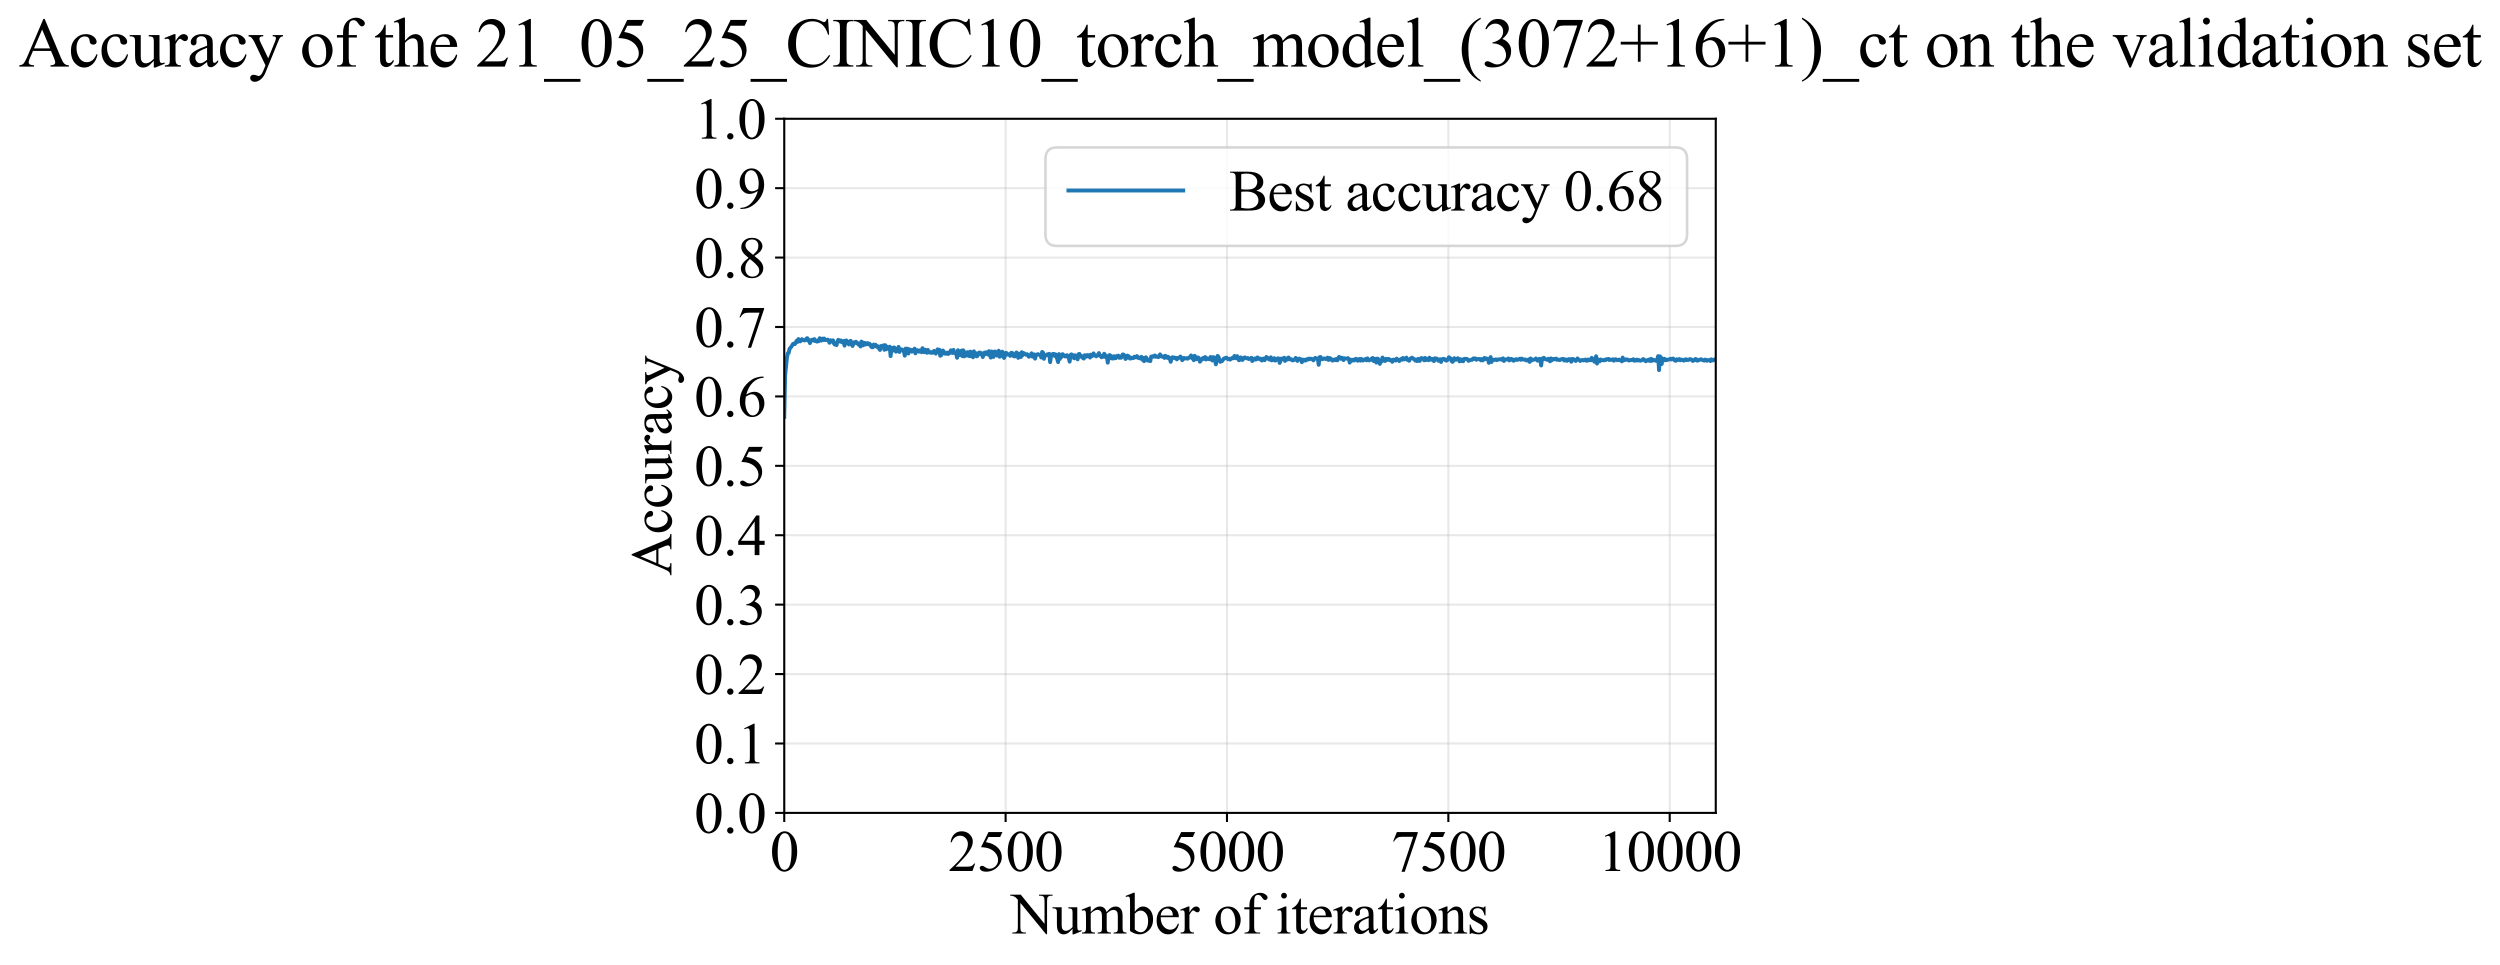 <?xml version="1.0" encoding="utf-8" standalone="no"?>
<!DOCTYPE svg PUBLIC "-//W3C//DTD SVG 1.1//EN"
  "http://www.w3.org/Graphics/SVG/1.1/DTD/svg11.dtd">
<svg xmlns:xlink="http://www.w3.org/1999/xlink" width="958.439pt" height="369.808pt" viewBox="0 0 958.439 369.808" xmlns="http://www.w3.org/2000/svg" version="1.1">
 <defs>
  <style type="text/css">*{stroke-linejoin: round; stroke-linecap: butt}</style>
 </defs>
 <g id="figure_1">
  <g id="patch_1">
   <path d="M 0 369.808 
L 958.439 369.808 
L 958.439 0 
L 0 0 
z
" style="fill: #ffffff"/>
  </g>
  <g id="axes_1">
   <g id="patch_2">
    <path d="M 300.66 311.644 
L 657.78 311.644 
L 657.78 45.532 
L 300.66 45.532 
z
" style="fill: #ffffff"/>
   </g>
   <g id="matplotlib.axis_1">
    <g id="xtick_1">
     <g id="line2d_1">
      <path d="M 300.66 311.644 
L 300.66 45.532 
" clip-path="url(#peb37dc0cd3)" style="fill: none; stroke: #b0b0b0; stroke-opacity: 0.3; stroke-width: 0.8; stroke-linecap: square"/>
     </g>
     <g id="line2d_2">
      <defs>
       <path id="m4a8955e497" d="M 0 0 
L 0 3.5 
" style="stroke: #000000; stroke-width: 0.8"/>
      </defs>
      <g>
       <use xlink:href="#m4a8955e497" x="300.66" y="311.644" style="stroke: #000000; stroke-width: 0.8"/>
      </g>
     </g>
     <g id="text_1">
      <!-- 0 -->
      <g transform="translate(295.16 333.92) scale(0.22 -0.22)">
       <defs>
        <path id="TimesNewRomanPSMT-30" d="M 231 2094 
Q 231 2819 450 3342 
Q 669 3866 1031 4122 
Q 1313 4325 1613 4325 
Q 2100 4325 2488 3828 
Q 2972 3213 2972 2159 
Q 2972 1422 2759 906 
Q 2547 391 2217 158 
Q 1888 -75 1581 -75 
Q 975 -75 572 641 
Q 231 1244 231 2094 
z
M 844 2016 
Q 844 1141 1059 588 
Q 1238 122 1591 122 
Q 1759 122 1940 273 
Q 2122 425 2216 781 
Q 2359 1319 2359 2297 
Q 2359 3022 2209 3506 
Q 2097 3866 1919 4016 
Q 1791 4119 1609 4119 
Q 1397 4119 1231 3928 
Q 1006 3669 925 3112 
Q 844 2556 844 2016 
z
" transform="scale(0.016)"/>
       </defs>
       <use xlink:href="#TimesNewRomanPSMT-30"/>
      </g>
     </g>
    </g>
    <g id="xtick_2">
     <g id="line2d_3">
      <path d="M 385.527 311.644 
L 385.527 45.532 
" clip-path="url(#peb37dc0cd3)" style="fill: none; stroke: #b0b0b0; stroke-opacity: 0.3; stroke-width: 0.8; stroke-linecap: square"/>
     </g>
     <g id="line2d_4">
      <g>
       <use xlink:href="#m4a8955e497" x="385.527" y="311.644" style="stroke: #000000; stroke-width: 0.8"/>
      </g>
     </g>
     <g id="text_2">
      <!-- 2500 -->
      <g transform="translate(363.527 333.92) scale(0.22 -0.22)">
       <defs>
        <path id="TimesNewRomanPSMT-32" d="M 2934 816 
L 2638 0 
L 138 0 
L 138 116 
Q 1241 1122 1691 1759 
Q 2141 2397 2141 2925 
Q 2141 3328 1894 3587 
Q 1647 3847 1303 3847 
Q 991 3847 742 3664 
Q 494 3481 375 3128 
L 259 3128 
Q 338 3706 661 4015 
Q 984 4325 1469 4325 
Q 1984 4325 2329 3994 
Q 2675 3663 2675 3213 
Q 2675 2891 2525 2569 
Q 2294 2063 1775 1497 
Q 997 647 803 472 
L 1909 472 
Q 2247 472 2383 497 
Q 2519 522 2628 598 
Q 2738 675 2819 816 
L 2934 816 
z
" transform="scale(0.016)"/>
        <path id="TimesNewRomanPSMT-35" d="M 2778 4238 
L 2534 3706 
L 1259 3706 
L 981 3138 
Q 1809 3016 2294 2522 
Q 2709 2097 2709 1522 
Q 2709 1188 2573 903 
Q 2438 619 2231 419 
Q 2025 219 1772 97 
Q 1413 -75 1034 -75 
Q 653 -75 479 54 
Q 306 184 306 341 
Q 306 428 378 495 
Q 450 563 559 563 
Q 641 563 702 538 
Q 763 513 909 409 
Q 1144 247 1384 247 
Q 1750 247 2026 523 
Q 2303 800 2303 1197 
Q 2303 1581 2056 1914 
Q 1809 2247 1375 2428 
Q 1034 2569 447 2591 
L 1259 4238 
L 2778 4238 
z
" transform="scale(0.016)"/>
       </defs>
       <use xlink:href="#TimesNewRomanPSMT-32"/>
       <use xlink:href="#TimesNewRomanPSMT-35" transform="translate(50 0)"/>
       <use xlink:href="#TimesNewRomanPSMT-30" transform="translate(100 0)"/>
       <use xlink:href="#TimesNewRomanPSMT-30" transform="translate(150 0)"/>
      </g>
     </g>
    </g>
    <g id="xtick_3">
     <g id="line2d_5">
      <path d="M 470.393 311.644 
L 470.393 45.532 
" clip-path="url(#peb37dc0cd3)" style="fill: none; stroke: #b0b0b0; stroke-opacity: 0.3; stroke-width: 0.8; stroke-linecap: square"/>
     </g>
     <g id="line2d_6">
      <g>
       <use xlink:href="#m4a8955e497" x="470.393" y="311.644" style="stroke: #000000; stroke-width: 0.8"/>
      </g>
     </g>
     <g id="text_3">
      <!-- 5000 -->
      <g transform="translate(448.393 333.92) scale(0.22 -0.22)">
       <use xlink:href="#TimesNewRomanPSMT-35"/>
       <use xlink:href="#TimesNewRomanPSMT-30" transform="translate(50 0)"/>
       <use xlink:href="#TimesNewRomanPSMT-30" transform="translate(100 0)"/>
       <use xlink:href="#TimesNewRomanPSMT-30" transform="translate(150 0)"/>
      </g>
     </g>
    </g>
    <g id="xtick_4">
     <g id="line2d_7">
      <path d="M 555.26 311.644 
L 555.26 45.532 
" clip-path="url(#peb37dc0cd3)" style="fill: none; stroke: #b0b0b0; stroke-opacity: 0.3; stroke-width: 0.8; stroke-linecap: square"/>
     </g>
     <g id="line2d_8">
      <g>
       <use xlink:href="#m4a8955e497" x="555.26" y="311.644" style="stroke: #000000; stroke-width: 0.8"/>
      </g>
     </g>
     <g id="text_4">
      <!-- 7500 -->
      <g transform="translate(533.26 333.92) scale(0.22 -0.22)">
       <defs>
        <path id="TimesNewRomanPSMT-37" d="M 644 4238 
L 2916 4238 
L 2916 4119 
L 1503 -88 
L 1153 -88 
L 2419 3728 
L 1253 3728 
Q 900 3728 750 3644 
Q 488 3500 328 3200 
L 238 3234 
L 644 4238 
z
" transform="scale(0.016)"/>
       </defs>
       <use xlink:href="#TimesNewRomanPSMT-37"/>
       <use xlink:href="#TimesNewRomanPSMT-35" transform="translate(50 0)"/>
       <use xlink:href="#TimesNewRomanPSMT-30" transform="translate(100 0)"/>
       <use xlink:href="#TimesNewRomanPSMT-30" transform="translate(150 0)"/>
      </g>
     </g>
    </g>
    <g id="xtick_5">
     <g id="line2d_9">
      <path d="M 640.127 311.644 
L 640.127 45.532 
" clip-path="url(#peb37dc0cd3)" style="fill: none; stroke: #b0b0b0; stroke-opacity: 0.3; stroke-width: 0.8; stroke-linecap: square"/>
     </g>
     <g id="line2d_10">
      <g>
       <use xlink:href="#m4a8955e497" x="640.127" y="311.644" style="stroke: #000000; stroke-width: 0.8"/>
      </g>
     </g>
     <g id="text_5">
      <!-- 10000 -->
      <g transform="translate(612.627 333.92) scale(0.22 -0.22)">
       <defs>
        <path id="TimesNewRomanPSMT-31" d="M 750 3822 
L 1781 4325 
L 1884 4325 
L 1884 747 
Q 1884 391 1914 303 
Q 1944 216 2037 169 
Q 2131 122 2419 116 
L 2419 0 
L 825 0 
L 825 116 
Q 1125 122 1212 167 
Q 1300 213 1334 289 
Q 1369 366 1369 747 
L 1369 3034 
Q 1369 3497 1338 3628 
Q 1316 3728 1258 3775 
Q 1200 3822 1119 3822 
Q 1003 3822 797 3725 
L 750 3822 
z
" transform="scale(0.016)"/>
       </defs>
       <use xlink:href="#TimesNewRomanPSMT-31"/>
       <use xlink:href="#TimesNewRomanPSMT-30" transform="translate(50 0)"/>
       <use xlink:href="#TimesNewRomanPSMT-30" transform="translate(100 0)"/>
       <use xlink:href="#TimesNewRomanPSMT-30" transform="translate(150 0)"/>
       <use xlink:href="#TimesNewRomanPSMT-30" transform="translate(200 0)"/>
      </g>
     </g>
    </g>
    <g id="text_6">
     <!-- Number of iterations -->
     <g transform="translate(387.578 357.902) scale(0.22 -0.22)">
      <defs>
       <path id="TimesNewRomanPSMT-4e" d="M -84 4238 
L 1066 4238 
L 3656 1059 
L 3656 3503 
Q 3656 3894 3569 3991 
Q 3453 4122 3203 4122 
L 3056 4122 
L 3056 4238 
L 4531 4238 
L 4531 4122 
L 4381 4122 
Q 4113 4122 4000 3959 
Q 3931 3859 3931 3503 
L 3931 -69 
L 3819 -69 
L 1025 3344 
L 1025 734 
Q 1025 344 1109 247 
Q 1228 116 1475 116 
L 1625 116 
L 1625 0 
L 150 0 
L 150 116 
L 297 116 
Q 569 116 681 278 
Q 750 378 750 734 
L 750 3681 
Q 566 3897 470 3965 
Q 375 4034 191 4094 
Q 100 4122 -84 4122 
L -84 4238 
z
" transform="scale(0.016)"/>
       <path id="TimesNewRomanPSMT-75" d="M 2709 2863 
L 2709 1128 
Q 2709 631 2732 520 
Q 2756 409 2807 365 
Q 2859 322 2928 322 
Q 3025 322 3147 375 
L 3191 266 
L 2334 -88 
L 2194 -88 
L 2194 519 
Q 1825 119 1631 15 
Q 1438 -88 1222 -88 
Q 981 -88 804 51 
Q 628 191 559 409 
Q 491 628 491 1028 
L 491 2306 
Q 491 2509 447 2587 
Q 403 2666 317 2708 
Q 231 2750 6 2747 
L 6 2863 
L 1009 2863 
L 1009 947 
Q 1009 547 1148 422 
Q 1288 297 1484 297 
Q 1619 297 1789 381 
Q 1959 466 2194 703 
L 2194 2325 
Q 2194 2569 2105 2655 
Q 2016 2741 1734 2747 
L 1734 2863 
L 2709 2863 
z
" transform="scale(0.016)"/>
       <path id="TimesNewRomanPSMT-6d" d="M 1050 2338 
Q 1363 2650 1419 2697 
Q 1559 2816 1721 2881 
Q 1884 2947 2044 2947 
Q 2313 2947 2506 2790 
Q 2700 2634 2766 2338 
Q 3088 2713 3309 2830 
Q 3531 2947 3766 2947 
Q 3994 2947 4170 2830 
Q 4347 2713 4450 2447 
Q 4519 2266 4519 1878 
L 4519 647 
Q 4519 378 4559 278 
Q 4591 209 4675 161 
Q 4759 113 4950 113 
L 4950 0 
L 3538 0 
L 3538 113 
L 3597 113 
Q 3781 113 3884 184 
Q 3956 234 3988 344 
Q 4000 397 4000 647 
L 4000 1878 
Q 4000 2228 3916 2372 
Q 3794 2572 3525 2572 
Q 3359 2572 3192 2489 
Q 3025 2406 2788 2181 
L 2781 2147 
L 2788 2013 
L 2788 647 
Q 2788 353 2820 281 
Q 2853 209 2943 161 
Q 3034 113 3253 113 
L 3253 0 
L 1806 0 
L 1806 113 
Q 2044 113 2133 169 
Q 2222 225 2256 338 
Q 2272 391 2272 647 
L 2272 1878 
Q 2272 2228 2169 2381 
Q 2031 2581 1784 2581 
Q 1616 2581 1450 2491 
Q 1191 2353 1050 2181 
L 1050 647 
Q 1050 366 1089 281 
Q 1128 197 1204 155 
Q 1281 113 1516 113 
L 1516 0 
L 100 0 
L 100 113 
Q 297 113 375 155 
Q 453 197 493 289 
Q 534 381 534 647 
L 534 1741 
Q 534 2213 506 2350 
Q 484 2453 437 2492 
Q 391 2531 309 2531 
Q 222 2531 100 2484 
L 53 2597 
L 916 2947 
L 1050 2947 
L 1050 2338 
z
" transform="scale(0.016)"/>
       <path id="TimesNewRomanPSMT-62" d="M 984 2369 
Q 1400 2947 1881 2947 
Q 2322 2947 2650 2570 
Q 2978 2194 2978 1541 
Q 2978 778 2472 313 
Q 2038 -88 1503 -88 
Q 1253 -88 995 3 
Q 738 94 469 275 
L 469 3241 
Q 469 3728 445 3840 
Q 422 3953 372 3993 
Q 322 4034 247 4034 
Q 159 4034 28 3984 
L -16 4094 
L 844 4444 
L 984 4444 
L 984 2369 
z
M 984 2169 
L 984 456 
Q 1144 300 1314 220 
Q 1484 141 1663 141 
Q 1947 141 2192 453 
Q 2438 766 2438 1363 
Q 2438 1913 2192 2208 
Q 1947 2503 1634 2503 
Q 1469 2503 1303 2419 
Q 1178 2356 984 2169 
z
" transform="scale(0.016)"/>
       <path id="TimesNewRomanPSMT-65" d="M 681 1784 
Q 678 1147 991 784 
Q 1303 422 1725 422 
Q 2006 422 2214 576 
Q 2422 731 2563 1106 
L 2659 1044 
Q 2594 616 2278 264 
Q 1963 -88 1488 -88 
Q 972 -88 605 314 
Q 238 716 238 1394 
Q 238 2128 614 2539 
Q 991 2950 1559 2950 
Q 2041 2950 2350 2633 
Q 2659 2316 2659 1784 
L 681 1784 
z
M 681 1966 
L 2006 1966 
Q 1991 2241 1941 2353 
Q 1863 2528 1708 2628 
Q 1553 2728 1384 2728 
Q 1125 2728 920 2526 
Q 716 2325 681 1966 
z
" transform="scale(0.016)"/>
       <path id="TimesNewRomanPSMT-72" d="M 1038 2947 
L 1038 2303 
Q 1397 2947 1775 2947 
Q 1947 2947 2059 2842 
Q 2172 2738 2172 2600 
Q 2172 2478 2090 2393 
Q 2009 2309 1897 2309 
Q 1788 2309 1652 2417 
Q 1516 2525 1450 2525 
Q 1394 2525 1328 2463 
Q 1188 2334 1038 2041 
L 1038 669 
Q 1038 431 1097 309 
Q 1138 225 1241 169 
Q 1344 113 1538 113 
L 1538 0 
L 72 0 
L 72 113 
Q 291 113 397 181 
Q 475 231 506 341 
Q 522 394 522 644 
L 522 1753 
Q 522 2253 501 2348 
Q 481 2444 426 2487 
Q 372 2531 291 2531 
Q 194 2531 72 2484 
L 41 2597 
L 906 2947 
L 1038 2947 
z
" transform="scale(0.016)"/>
       <path id="TimesNewRomanPSMT-20" transform="scale(0.016)"/>
       <path id="TimesNewRomanPSMT-6f" d="M 1600 2947 
Q 2250 2947 2644 2453 
Q 2978 2031 2978 1484 
Q 2978 1100 2793 706 
Q 2609 313 2286 112 
Q 1963 -88 1566 -88 
Q 919 -88 538 428 
Q 216 863 216 1403 
Q 216 1797 411 2186 
Q 606 2575 925 2761 
Q 1244 2947 1600 2947 
z
M 1503 2744 
Q 1338 2744 1170 2645 
Q 1003 2547 900 2300 
Q 797 2053 797 1666 
Q 797 1041 1045 587 
Q 1294 134 1700 134 
Q 2003 134 2200 384 
Q 2397 634 2397 1244 
Q 2397 2006 2069 2444 
Q 1847 2744 1503 2744 
z
" transform="scale(0.016)"/>
       <path id="TimesNewRomanPSMT-66" d="M 1319 2638 
L 1319 756 
Q 1319 356 1406 250 
Q 1522 113 1716 113 
L 1975 113 
L 1975 0 
L 266 0 
L 266 113 
L 394 113 
Q 519 113 622 175 
Q 725 238 764 344 
Q 803 450 803 756 
L 803 2638 
L 247 2638 
L 247 2863 
L 803 2863 
L 803 3050 
Q 803 3478 940 3775 
Q 1078 4072 1361 4255 
Q 1644 4438 1997 4438 
Q 2325 4438 2600 4225 
Q 2781 4084 2781 3909 
Q 2781 3816 2700 3733 
Q 2619 3650 2525 3650 
Q 2453 3650 2373 3701 
Q 2294 3753 2178 3923 
Q 2063 4094 1966 4153 
Q 1869 4213 1750 4213 
Q 1606 4213 1506 4136 
Q 1406 4059 1362 3898 
Q 1319 3738 1319 3069 
L 1319 2863 
L 2056 2863 
L 2056 2638 
L 1319 2638 
z
" transform="scale(0.016)"/>
       <path id="TimesNewRomanPSMT-69" d="M 928 4444 
Q 1059 4444 1151 4351 
Q 1244 4259 1244 4128 
Q 1244 3997 1151 3903 
Q 1059 3809 928 3809 
Q 797 3809 703 3903 
Q 609 3997 609 4128 
Q 609 4259 701 4351 
Q 794 4444 928 4444 
z
M 1188 2947 
L 1188 647 
Q 1188 378 1227 289 
Q 1266 200 1342 156 
Q 1419 113 1622 113 
L 1622 0 
L 231 0 
L 231 113 
Q 441 113 512 153 
Q 584 194 626 287 
Q 669 381 669 647 
L 669 1750 
Q 669 2216 641 2353 
Q 619 2453 572 2492 
Q 525 2531 444 2531 
Q 356 2531 231 2484 
L 188 2597 
L 1050 2947 
L 1188 2947 
z
" transform="scale(0.016)"/>
       <path id="TimesNewRomanPSMT-74" d="M 1031 3803 
L 1031 2863 
L 1700 2863 
L 1700 2644 
L 1031 2644 
L 1031 788 
Q 1031 509 1111 412 
Q 1191 316 1316 316 
Q 1419 316 1516 380 
Q 1613 444 1666 569 
L 1788 569 
Q 1678 263 1478 108 
Q 1278 -47 1066 -47 
Q 922 -47 784 33 
Q 647 113 581 261 
Q 516 409 516 719 
L 516 2644 
L 63 2644 
L 63 2747 
Q 234 2816 414 2980 
Q 594 3144 734 3369 
Q 806 3488 934 3803 
L 1031 3803 
z
" transform="scale(0.016)"/>
       <path id="TimesNewRomanPSMT-61" d="M 1822 413 
Q 1381 72 1269 19 
Q 1100 -59 909 -59 
Q 613 -59 420 144 
Q 228 347 228 678 
Q 228 888 322 1041 
Q 450 1253 767 1440 
Q 1084 1628 1822 1897 
L 1822 2009 
Q 1822 2438 1686 2597 
Q 1550 2756 1291 2756 
Q 1094 2756 978 2650 
Q 859 2544 859 2406 
L 866 2225 
Q 866 2081 792 2003 
Q 719 1925 600 1925 
Q 484 1925 411 2006 
Q 338 2088 338 2228 
Q 338 2497 613 2722 
Q 888 2947 1384 2947 
Q 1766 2947 2009 2819 
Q 2194 2722 2281 2516 
Q 2338 2381 2338 1966 
L 2338 994 
Q 2338 584 2353 492 
Q 2369 400 2405 369 
Q 2441 338 2488 338 
Q 2538 338 2575 359 
Q 2641 400 2828 588 
L 2828 413 
Q 2478 -56 2159 -56 
Q 2006 -56 1915 50 
Q 1825 156 1822 413 
z
M 1822 616 
L 1822 1706 
Q 1350 1519 1213 1441 
Q 966 1303 859 1153 
Q 753 1003 753 825 
Q 753 600 887 451 
Q 1022 303 1197 303 
Q 1434 303 1822 616 
z
" transform="scale(0.016)"/>
       <path id="TimesNewRomanPSMT-6e" d="M 1034 2341 
Q 1538 2947 1994 2947 
Q 2228 2947 2397 2830 
Q 2566 2713 2666 2444 
Q 2734 2256 2734 1869 
L 2734 647 
Q 2734 375 2778 278 
Q 2813 200 2889 156 
Q 2966 113 3172 113 
L 3172 0 
L 1756 0 
L 1756 113 
L 1816 113 
Q 2016 113 2095 173 
Q 2175 234 2206 353 
Q 2219 400 2219 647 
L 2219 1819 
Q 2219 2209 2117 2386 
Q 2016 2563 1775 2563 
Q 1403 2563 1034 2156 
L 1034 647 
Q 1034 356 1069 288 
Q 1113 197 1189 155 
Q 1266 113 1500 113 
L 1500 0 
L 84 0 
L 84 113 
L 147 113 
Q 366 113 442 223 
Q 519 334 519 647 
L 519 1709 
Q 519 2225 495 2337 
Q 472 2450 423 2490 
Q 375 2531 294 2531 
Q 206 2531 84 2484 
L 38 2597 
L 900 2947 
L 1034 2947 
L 1034 2341 
z
" transform="scale(0.016)"/>
       <path id="TimesNewRomanPSMT-73" d="M 2050 2947 
L 2050 1972 
L 1947 1972 
Q 1828 2431 1642 2597 
Q 1456 2763 1169 2763 
Q 950 2763 815 2647 
Q 681 2531 681 2391 
Q 681 2216 781 2091 
Q 878 1963 1175 1819 
L 1631 1597 
Q 2266 1288 2266 781 
Q 2266 391 1970 151 
Q 1675 -88 1309 -88 
Q 1047 -88 709 6 
Q 606 38 541 38 
Q 469 38 428 -44 
L 325 -44 
L 325 978 
L 428 978 
Q 516 541 762 319 
Q 1009 97 1316 97 
Q 1531 97 1667 223 
Q 1803 350 1803 528 
Q 1803 744 1651 891 
Q 1500 1038 1047 1263 
Q 594 1488 453 1669 
Q 313 1847 313 2119 
Q 313 2472 555 2709 
Q 797 2947 1181 2947 
Q 1350 2947 1591 2875 
Q 1750 2828 1803 2828 
Q 1853 2828 1881 2850 
Q 1909 2872 1947 2947 
L 2050 2947 
z
" transform="scale(0.016)"/>
      </defs>
      <use xlink:href="#TimesNewRomanPSMT-4e"/>
      <use xlink:href="#TimesNewRomanPSMT-75" transform="translate(72.217 0)"/>
      <use xlink:href="#TimesNewRomanPSMT-6d" transform="translate(122.217 0)"/>
      <use xlink:href="#TimesNewRomanPSMT-62" transform="translate(200 0)"/>
      <use xlink:href="#TimesNewRomanPSMT-65" transform="translate(250 0)"/>
      <use xlink:href="#TimesNewRomanPSMT-72" transform="translate(294.385 0)"/>
      <use xlink:href="#TimesNewRomanPSMT-20" transform="translate(327.686 0)"/>
      <use xlink:href="#TimesNewRomanPSMT-6f" transform="translate(352.686 0)"/>
      <use xlink:href="#TimesNewRomanPSMT-66" transform="translate(402.686 0)"/>
      <use xlink:href="#TimesNewRomanPSMT-20" transform="translate(435.986 0)"/>
      <use xlink:href="#TimesNewRomanPSMT-69" transform="translate(460.986 0)"/>
      <use xlink:href="#TimesNewRomanPSMT-74" transform="translate(488.77 0)"/>
      <use xlink:href="#TimesNewRomanPSMT-65" transform="translate(516.553 0)"/>
      <use xlink:href="#TimesNewRomanPSMT-72" transform="translate(560.938 0)"/>
      <use xlink:href="#TimesNewRomanPSMT-61" transform="translate(594.238 0)"/>
      <use xlink:href="#TimesNewRomanPSMT-74" transform="translate(638.623 0)"/>
      <use xlink:href="#TimesNewRomanPSMT-69" transform="translate(666.406 0)"/>
      <use xlink:href="#TimesNewRomanPSMT-6f" transform="translate(694.189 0)"/>
      <use xlink:href="#TimesNewRomanPSMT-6e" transform="translate(744.189 0)"/>
      <use xlink:href="#TimesNewRomanPSMT-73" transform="translate(794.189 0)"/>
     </g>
    </g>
   </g>
   <g id="matplotlib.axis_2">
    <g id="ytick_1">
     <g id="line2d_11">
      <path d="M 300.66 311.644 
L 657.78 311.644 
" clip-path="url(#peb37dc0cd3)" style="fill: none; stroke: #b0b0b0; stroke-opacity: 0.3; stroke-width: 0.8; stroke-linecap: square"/>
     </g>
     <g id="line2d_12">
      <defs>
       <path id="mb6bddaaf1e" d="M 0 0 
L -3.5 0 
" style="stroke: #000000; stroke-width: 0.8"/>
      </defs>
      <g>
       <use xlink:href="#mb6bddaaf1e" x="300.66" y="311.644" style="stroke: #000000; stroke-width: 0.8"/>
      </g>
     </g>
     <g id="text_7">
      <!-- 0.0 -->
      <g transform="translate(266.16 319.282) scale(0.22 -0.22)">
       <defs>
        <path id="TimesNewRomanPSMT-2e" d="M 800 606 
Q 947 606 1047 504 
Q 1147 403 1147 259 
Q 1147 116 1045 14 
Q 944 -88 800 -88 
Q 656 -88 554 14 
Q 453 116 453 259 
Q 453 406 554 506 
Q 656 606 800 606 
z
" transform="scale(0.016)"/>
       </defs>
       <use xlink:href="#TimesNewRomanPSMT-30"/>
       <use xlink:href="#TimesNewRomanPSMT-2e" transform="translate(50 0)"/>
       <use xlink:href="#TimesNewRomanPSMT-30" transform="translate(75 0)"/>
      </g>
     </g>
    </g>
    <g id="ytick_2">
     <g id="line2d_13">
      <path d="M 300.66 285.032 
L 657.78 285.032 
" clip-path="url(#peb37dc0cd3)" style="fill: none; stroke: #b0b0b0; stroke-opacity: 0.3; stroke-width: 0.8; stroke-linecap: square"/>
     </g>
     <g id="line2d_14">
      <g>
       <use xlink:href="#mb6bddaaf1e" x="300.66" y="285.032" style="stroke: #000000; stroke-width: 0.8"/>
      </g>
     </g>
     <g id="text_8">
      <!-- 0.1 -->
      <g transform="translate(266.16 292.67) scale(0.22 -0.22)">
       <use xlink:href="#TimesNewRomanPSMT-30"/>
       <use xlink:href="#TimesNewRomanPSMT-2e" transform="translate(50 0)"/>
       <use xlink:href="#TimesNewRomanPSMT-31" transform="translate(75 0)"/>
      </g>
     </g>
    </g>
    <g id="ytick_3">
     <g id="line2d_15">
      <path d="M 300.66 258.421 
L 657.78 258.421 
" clip-path="url(#peb37dc0cd3)" style="fill: none; stroke: #b0b0b0; stroke-opacity: 0.3; stroke-width: 0.8; stroke-linecap: square"/>
     </g>
     <g id="line2d_16">
      <g>
       <use xlink:href="#mb6bddaaf1e" x="300.66" y="258.421" style="stroke: #000000; stroke-width: 0.8"/>
      </g>
     </g>
     <g id="text_9">
      <!-- 0.2 -->
      <g transform="translate(266.16 266.059) scale(0.22 -0.22)">
       <use xlink:href="#TimesNewRomanPSMT-30"/>
       <use xlink:href="#TimesNewRomanPSMT-2e" transform="translate(50 0)"/>
       <use xlink:href="#TimesNewRomanPSMT-32" transform="translate(75 0)"/>
      </g>
     </g>
    </g>
    <g id="ytick_4">
     <g id="line2d_17">
      <path d="M 300.66 231.81 
L 657.78 231.81 
" clip-path="url(#peb37dc0cd3)" style="fill: none; stroke: #b0b0b0; stroke-opacity: 0.3; stroke-width: 0.8; stroke-linecap: square"/>
     </g>
     <g id="line2d_18">
      <g>
       <use xlink:href="#mb6bddaaf1e" x="300.66" y="231.81" style="stroke: #000000; stroke-width: 0.8"/>
      </g>
     </g>
     <g id="text_10">
      <!-- 0.3 -->
      <g transform="translate(266.16 239.448) scale(0.22 -0.22)">
       <defs>
        <path id="TimesNewRomanPSMT-33" d="M 325 3431 
Q 506 3859 782 4092 
Q 1059 4325 1472 4325 
Q 1981 4325 2253 3994 
Q 2459 3747 2459 3466 
Q 2459 3003 1878 2509 
Q 2269 2356 2469 2072 
Q 2669 1788 2669 1403 
Q 2669 853 2319 450 
Q 1863 -75 997 -75 
Q 569 -75 414 31 
Q 259 138 259 259 
Q 259 350 332 419 
Q 406 488 509 488 
Q 588 488 669 463 
Q 722 447 909 348 
Q 1097 250 1169 231 
Q 1284 197 1416 197 
Q 1734 197 1970 444 
Q 2206 691 2206 1028 
Q 2206 1275 2097 1509 
Q 2016 1684 1919 1775 
Q 1784 1900 1550 2001 
Q 1316 2103 1072 2103 
L 972 2103 
L 972 2197 
Q 1219 2228 1467 2375 
Q 1716 2522 1828 2728 
Q 1941 2934 1941 3181 
Q 1941 3503 1739 3701 
Q 1538 3900 1238 3900 
Q 753 3900 428 3381 
L 325 3431 
z
" transform="scale(0.016)"/>
       </defs>
       <use xlink:href="#TimesNewRomanPSMT-30"/>
       <use xlink:href="#TimesNewRomanPSMT-2e" transform="translate(50 0)"/>
       <use xlink:href="#TimesNewRomanPSMT-33" transform="translate(75 0)"/>
      </g>
     </g>
    </g>
    <g id="ytick_5">
     <g id="line2d_19">
      <path d="M 300.66 205.199 
L 657.78 205.199 
" clip-path="url(#peb37dc0cd3)" style="fill: none; stroke: #b0b0b0; stroke-opacity: 0.3; stroke-width: 0.8; stroke-linecap: square"/>
     </g>
     <g id="line2d_20">
      <g>
       <use xlink:href="#mb6bddaaf1e" x="300.66" y="205.199" style="stroke: #000000; stroke-width: 0.8"/>
      </g>
     </g>
     <g id="text_11">
      <!-- 0.4 -->
      <g transform="translate(266.16 212.837) scale(0.22 -0.22)">
       <defs>
        <path id="TimesNewRomanPSMT-34" d="M 2978 1563 
L 2978 1119 
L 2409 1119 
L 2409 0 
L 1894 0 
L 1894 1119 
L 100 1119 
L 100 1519 
L 2066 4325 
L 2409 4325 
L 2409 1563 
L 2978 1563 
z
M 1894 1563 
L 1894 3666 
L 406 1563 
L 1894 1563 
z
" transform="scale(0.016)"/>
       </defs>
       <use xlink:href="#TimesNewRomanPSMT-30"/>
       <use xlink:href="#TimesNewRomanPSMT-2e" transform="translate(50 0)"/>
       <use xlink:href="#TimesNewRomanPSMT-34" transform="translate(75 0)"/>
      </g>
     </g>
    </g>
    <g id="ytick_6">
     <g id="line2d_21">
      <path d="M 300.66 178.588 
L 657.78 178.588 
" clip-path="url(#peb37dc0cd3)" style="fill: none; stroke: #b0b0b0; stroke-opacity: 0.3; stroke-width: 0.8; stroke-linecap: square"/>
     </g>
     <g id="line2d_22">
      <g>
       <use xlink:href="#mb6bddaaf1e" x="300.66" y="178.588" style="stroke: #000000; stroke-width: 0.8"/>
      </g>
     </g>
     <g id="text_12">
      <!-- 0.5 -->
      <g transform="translate(266.16 186.226) scale(0.22 -0.22)">
       <use xlink:href="#TimesNewRomanPSMT-30"/>
       <use xlink:href="#TimesNewRomanPSMT-2e" transform="translate(50 0)"/>
       <use xlink:href="#TimesNewRomanPSMT-35" transform="translate(75 0)"/>
      </g>
     </g>
    </g>
    <g id="ytick_7">
     <g id="line2d_23">
      <path d="M 300.66 151.976 
L 657.78 151.976 
" clip-path="url(#peb37dc0cd3)" style="fill: none; stroke: #b0b0b0; stroke-opacity: 0.3; stroke-width: 0.8; stroke-linecap: square"/>
     </g>
     <g id="line2d_24">
      <g>
       <use xlink:href="#mb6bddaaf1e" x="300.66" y="151.976" style="stroke: #000000; stroke-width: 0.8"/>
      </g>
     </g>
     <g id="text_13">
      <!-- 0.6 -->
      <g transform="translate(266.16 159.614) scale(0.22 -0.22)">
       <defs>
        <path id="TimesNewRomanPSMT-36" d="M 2869 4325 
L 2869 4209 
Q 2456 4169 2195 4045 
Q 1934 3922 1679 3669 
Q 1425 3416 1258 3105 
Q 1091 2794 978 2366 
Q 1428 2675 1881 2675 
Q 2316 2675 2634 2325 
Q 2953 1975 2953 1425 
Q 2953 894 2631 456 
Q 2244 -75 1606 -75 
Q 1172 -75 869 213 
Q 275 772 275 1663 
Q 275 2231 503 2743 
Q 731 3256 1154 3653 
Q 1578 4050 1965 4187 
Q 2353 4325 2688 4325 
L 2869 4325 
z
M 925 2138 
Q 869 1716 869 1456 
Q 869 1156 980 804 
Q 1091 453 1309 247 
Q 1469 100 1697 100 
Q 1969 100 2183 356 
Q 2397 613 2397 1088 
Q 2397 1622 2184 2012 
Q 1972 2403 1581 2403 
Q 1463 2403 1327 2353 
Q 1191 2303 925 2138 
z
" transform="scale(0.016)"/>
       </defs>
       <use xlink:href="#TimesNewRomanPSMT-30"/>
       <use xlink:href="#TimesNewRomanPSMT-2e" transform="translate(50 0)"/>
       <use xlink:href="#TimesNewRomanPSMT-36" transform="translate(75 0)"/>
      </g>
     </g>
    </g>
    <g id="ytick_8">
     <g id="line2d_25">
      <path d="M 300.66 125.365 
L 657.78 125.365 
" clip-path="url(#peb37dc0cd3)" style="fill: none; stroke: #b0b0b0; stroke-opacity: 0.3; stroke-width: 0.8; stroke-linecap: square"/>
     </g>
     <g id="line2d_26">
      <g>
       <use xlink:href="#mb6bddaaf1e" x="300.66" y="125.365" style="stroke: #000000; stroke-width: 0.8"/>
      </g>
     </g>
     <g id="text_14">
      <!-- 0.7 -->
      <g transform="translate(266.16 133.003) scale(0.22 -0.22)">
       <use xlink:href="#TimesNewRomanPSMT-30"/>
       <use xlink:href="#TimesNewRomanPSMT-2e" transform="translate(50 0)"/>
       <use xlink:href="#TimesNewRomanPSMT-37" transform="translate(75 0)"/>
      </g>
     </g>
    </g>
    <g id="ytick_9">
     <g id="line2d_27">
      <path d="M 300.66 98.754 
L 657.78 98.754 
" clip-path="url(#peb37dc0cd3)" style="fill: none; stroke: #b0b0b0; stroke-opacity: 0.3; stroke-width: 0.8; stroke-linecap: square"/>
     </g>
     <g id="line2d_28">
      <g>
       <use xlink:href="#mb6bddaaf1e" x="300.66" y="98.754" style="stroke: #000000; stroke-width: 0.8"/>
      </g>
     </g>
     <g id="text_15">
      <!-- 0.8 -->
      <g transform="translate(266.16 106.392) scale(0.22 -0.22)">
       <defs>
        <path id="TimesNewRomanPSMT-38" d="M 1228 2134 
Q 725 2547 579 2797 
Q 434 3047 434 3316 
Q 434 3728 753 4026 
Q 1072 4325 1600 4325 
Q 2113 4325 2425 4047 
Q 2738 3769 2738 3413 
Q 2738 3175 2569 2928 
Q 2400 2681 1866 2347 
Q 2416 1922 2594 1678 
Q 2831 1359 2831 1006 
Q 2831 559 2490 242 
Q 2150 -75 1597 -75 
Q 994 -75 656 303 
Q 388 606 388 966 
Q 388 1247 577 1523 
Q 766 1800 1228 2134 
z
M 1719 2469 
Q 2094 2806 2194 3001 
Q 2294 3197 2294 3444 
Q 2294 3772 2109 3958 
Q 1925 4144 1606 4144 
Q 1288 4144 1088 3959 
Q 888 3775 888 3528 
Q 888 3366 970 3203 
Q 1053 3041 1206 2894 
L 1719 2469 
z
M 1375 2016 
Q 1116 1797 991 1539 
Q 866 1281 866 981 
Q 866 578 1086 336 
Q 1306 94 1647 94 
Q 1984 94 2187 284 
Q 2391 475 2391 747 
Q 2391 972 2272 1150 
Q 2050 1481 1375 2016 
z
" transform="scale(0.016)"/>
       </defs>
       <use xlink:href="#TimesNewRomanPSMT-30"/>
       <use xlink:href="#TimesNewRomanPSMT-2e" transform="translate(50 0)"/>
       <use xlink:href="#TimesNewRomanPSMT-38" transform="translate(75 0)"/>
      </g>
     </g>
    </g>
    <g id="ytick_10">
     <g id="line2d_29">
      <path d="M 300.66 72.143 
L 657.78 72.143 
" clip-path="url(#peb37dc0cd3)" style="fill: none; stroke: #b0b0b0; stroke-opacity: 0.3; stroke-width: 0.8; stroke-linecap: square"/>
     </g>
     <g id="line2d_30">
      <g>
       <use xlink:href="#mb6bddaaf1e" x="300.66" y="72.143" style="stroke: #000000; stroke-width: 0.8"/>
      </g>
     </g>
     <g id="text_16">
      <!-- 0.9 -->
      <g transform="translate(266.16 79.781) scale(0.22 -0.22)">
       <defs>
        <path id="TimesNewRomanPSMT-39" d="M 338 -88 
L 338 28 
Q 744 34 1094 217 
Q 1444 400 1770 856 
Q 2097 1313 2225 1859 
Q 1734 1544 1338 1544 
Q 891 1544 572 1889 
Q 253 2234 253 2806 
Q 253 3363 572 3797 
Q 956 4325 1575 4325 
Q 2097 4325 2469 3894 
Q 2925 3359 2925 2575 
Q 2925 1869 2578 1258 
Q 2231 647 1613 244 
Q 1109 -88 516 -88 
L 338 -88 
z
M 2275 2091 
Q 2331 2497 2331 2741 
Q 2331 3044 2228 3395 
Q 2125 3747 1936 3934 
Q 1747 4122 1506 4122 
Q 1228 4122 1018 3872 
Q 809 3622 809 3128 
Q 809 2469 1088 2097 
Q 1291 1828 1588 1828 
Q 1731 1828 1928 1897 
Q 2125 1966 2275 2091 
z
" transform="scale(0.016)"/>
       </defs>
       <use xlink:href="#TimesNewRomanPSMT-30"/>
       <use xlink:href="#TimesNewRomanPSMT-2e" transform="translate(50 0)"/>
       <use xlink:href="#TimesNewRomanPSMT-39" transform="translate(75 0)"/>
      </g>
     </g>
    </g>
    <g id="ytick_11">
     <g id="line2d_31">
      <path d="M 300.66 45.532 
L 657.78 45.532 
" clip-path="url(#peb37dc0cd3)" style="fill: none; stroke: #b0b0b0; stroke-opacity: 0.3; stroke-width: 0.8; stroke-linecap: square"/>
     </g>
     <g id="line2d_32">
      <g>
       <use xlink:href="#mb6bddaaf1e" x="300.66" y="45.532" style="stroke: #000000; stroke-width: 0.8"/>
      </g>
     </g>
     <g id="text_17">
      <!-- 1.0 -->
      <g transform="translate(266.16 53.17) scale(0.22 -0.22)">
       <use xlink:href="#TimesNewRomanPSMT-31"/>
       <use xlink:href="#TimesNewRomanPSMT-2e" transform="translate(50 0)"/>
       <use xlink:href="#TimesNewRomanPSMT-30" transform="translate(75 0)"/>
      </g>
     </g>
    </g>
    <g id="text_18">
     <!-- Accuracy -->
     <g transform="translate(257.412 220.726) rotate(-90) scale(0.22 -0.22)">
      <defs>
       <path id="TimesNewRomanPSMT-41" d="M 2928 1419 
L 1288 1419 
L 1000 750 
Q 894 503 894 381 
Q 894 284 986 211 
Q 1078 138 1384 116 
L 1384 0 
L 50 0 
L 50 116 
Q 316 163 394 238 
Q 553 388 747 847 
L 2238 4334 
L 2347 4334 
L 3822 809 
Q 4000 384 4145 257 
Q 4291 131 4550 116 
L 4550 0 
L 2878 0 
L 2878 116 
Q 3131 128 3220 200 
Q 3309 272 3309 375 
Q 3309 513 3184 809 
L 2928 1419 
z
M 2841 1650 
L 2122 3363 
L 1384 1650 
L 2841 1650 
z
" transform="scale(0.016)"/>
       <path id="TimesNewRomanPSMT-63" d="M 2631 1088 
Q 2516 522 2178 217 
Q 1841 -88 1431 -88 
Q 944 -88 581 321 
Q 219 731 219 1428 
Q 219 2103 620 2525 
Q 1022 2947 1584 2947 
Q 2006 2947 2278 2723 
Q 2550 2500 2550 2259 
Q 2550 2141 2473 2067 
Q 2397 1994 2259 1994 
Q 2075 1994 1981 2113 
Q 1928 2178 1911 2362 
Q 1894 2547 1784 2644 
Q 1675 2738 1481 2738 
Q 1169 2738 978 2506 
Q 725 2200 725 1697 
Q 725 1184 976 792 
Q 1228 400 1656 400 
Q 1963 400 2206 609 
Q 2378 753 2541 1131 
L 2631 1088 
z
" transform="scale(0.016)"/>
       <path id="TimesNewRomanPSMT-79" d="M 38 2863 
L 1372 2863 
L 1372 2747 
L 1306 2747 
Q 1166 2747 1095 2686 
Q 1025 2625 1025 2534 
Q 1025 2413 1128 2197 
L 1825 753 
L 2466 2334 
Q 2519 2463 2519 2588 
Q 2519 2644 2497 2672 
Q 2472 2706 2419 2726 
Q 2366 2747 2231 2747 
L 2231 2863 
L 3163 2863 
L 3163 2747 
Q 3047 2734 2984 2696 
Q 2922 2659 2847 2556 
Q 2819 2513 2741 2316 
L 1575 -541 
Q 1406 -956 1132 -1168 
Q 859 -1381 606 -1381 
Q 422 -1381 303 -1275 
Q 184 -1169 184 -1031 
Q 184 -900 270 -820 
Q 356 -741 506 -741 
Q 609 -741 788 -809 
Q 913 -856 944 -856 
Q 1038 -856 1148 -759 
Q 1259 -663 1372 -384 
L 1575 113 
L 547 2272 
Q 500 2369 397 2513 
Q 319 2622 269 2659 
Q 197 2709 38 2747 
L 38 2863 
z
" transform="scale(0.016)"/>
      </defs>
      <use xlink:href="#TimesNewRomanPSMT-41"/>
      <use xlink:href="#TimesNewRomanPSMT-63" transform="translate(72.217 0)"/>
      <use xlink:href="#TimesNewRomanPSMT-63" transform="translate(116.602 0)"/>
      <use xlink:href="#TimesNewRomanPSMT-75" transform="translate(160.986 0)"/>
      <use xlink:href="#TimesNewRomanPSMT-72" transform="translate(210.986 0)"/>
      <use xlink:href="#TimesNewRomanPSMT-61" transform="translate(244.287 0)"/>
      <use xlink:href="#TimesNewRomanPSMT-63" transform="translate(288.672 0)"/>
      <use xlink:href="#TimesNewRomanPSMT-79" transform="translate(333.057 0)"/>
     </g>
    </g>
   </g>
   <g id="line2d_33">
    <path d="M 300.66 159.812 
L 300.999 143.904 
L 301.679 137.281 
L 302.019 135.448 
L 302.359 135.3 
L 302.698 133.733 
L 303.378 132.935 
L 304.058 131.826 
L 304.397 131.737 
L 304.737 131.929 
L 305.417 130.628 
L 305.756 131.101 
L 306.096 129.978 
L 306.436 130.643 
L 306.776 130.88 
L 307.116 130.259 
L 307.455 130.022 
L 307.795 130.421 
L 308.135 130.392 
L 308.475 130.525 
L 308.815 130.392 
L 309.154 129.8 
L 309.494 129.638 
L 309.834 130.584 
L 310.174 130.362 
L 310.514 131.545 
L 310.853 130.702 
L 311.193 130.318 
L 311.533 130.199 
L 311.873 130.569 
L 312.213 130.007 
L 312.552 130.791 
L 312.892 130.569 
L 313.232 130.968 
L 313.572 130.525 
L 313.911 130.82 
L 314.251 129.652 
L 314.591 130.421 
L 314.931 130.569 
L 315.271 129.83 
L 315.61 130.362 
L 315.95 129.771 
L 316.29 130.392 
L 316.63 130.288 
L 316.97 130.377 
L 317.309 130.199 
L 317.649 130.48 
L 317.989 131.412 
L 318.329 130.495 
L 318.669 130.495 
L 319.008 131.013 
L 319.348 130.466 
L 319.688 131.663 
L 320.028 132.092 
L 320.367 131.604 
L 320.707 132.299 
L 321.047 130.953 
L 321.387 130.273 
L 322.066 130.953 
L 322.406 130.51 
L 322.746 131.19 
L 323.086 131.264 
L 323.426 130.746 
L 323.765 132.506 
L 324.105 130.628 
L 324.445 130.51 
L 324.785 131.353 
L 325.464 132.047 
L 325.804 130.82 
L 326.144 130.673 
L 326.824 132.639 
L 327.503 131.19 
L 327.843 131.427 
L 328.183 131.027 
L 328.522 131.663 
L 328.862 131.545 
L 329.202 132.166 
L 329.542 131.84 
L 329.882 132.831 
L 330.221 130.953 
L 330.561 131.16 
L 330.901 132.402 
L 331.581 131.456 
L 331.92 132.077 
L 332.6 131.53 
L 332.94 132.003 
L 333.28 131.737 
L 333.619 132.047 
L 333.959 132.846 
L 334.299 133.141 
L 334.639 133.127 
L 334.978 132.077 
L 335.318 132.565 
L 335.658 132.166 
L 335.998 132.89 
L 336.338 132.639 
L 336.677 133.348 
L 337.017 133.526 
L 337.357 134.162 
L 337.697 132.639 
L 338.037 132.964 
L 338.716 132.373 
L 339.056 134.102 
L 339.396 132.328 
L 339.736 133.91 
L 340.075 132.92 
L 340.415 133.6 
L 340.755 133.792 
L 341.095 132.905 
L 341.435 136.527 
L 341.774 133.851 
L 342.114 133.393 
L 342.454 134.369 
L 342.794 133.186 
L 343.133 133.6 
L 343.473 134.827 
L 343.813 133.688 
L 344.153 134.605 
L 344.493 132.979 
L 344.832 134.93 
L 345.172 134.235 
L 345.512 133.925 
L 345.852 133.984 
L 346.531 134.738 
L 346.871 136.364 
L 347.211 133.629 
L 347.551 134.383 
L 347.891 133.688 
L 348.23 135.536 
L 348.57 133.91 
L 348.91 134.102 
L 349.25 134.132 
L 349.589 134.827 
L 349.929 134.176 
L 350.269 134.516 
L 350.609 133.659 
L 350.949 135.463 
L 351.288 134.235 
L 351.628 134.206 
L 352.308 134.842 
L 352.648 134.324 
L 352.987 134.487 
L 353.327 135.034 
L 353.667 133.482 
L 354.347 135.034 
L 354.686 134.088 
L 355.026 134.309 
L 355.366 135.241 
L 355.706 134.132 
L 356.046 135.123 
L 356.385 134.886 
L 356.725 135.196 
L 357.065 135.285 
L 357.405 134.96 
L 357.744 135.211 
L 358.084 134.516 
L 358.424 135.167 
L 358.764 135.566 
L 359.443 133.925 
L 359.783 134.502 
L 360.123 134.088 
L 360.463 136.394 
L 360.803 136.217 
L 361.482 134.369 
L 361.822 134.797 
L 362.162 135.551 
L 362.502 135.625 
L 362.841 135.551 
L 363.181 135.167 
L 363.521 135.714 
L 363.861 135.167 
L 364.2 135.3 
L 364.54 134.295 
L 364.88 135.211 
L 365.22 135.315 
L 365.56 134.147 
L 365.899 135.3 
L 366.239 135.359 
L 366.579 135.625 
L 366.919 137.163 
L 367.259 134.265 
L 367.598 134.723 
L 367.938 136.128 
L 368.618 134.428 
L 368.958 136.542 
L 369.297 134.28 
L 369.637 136.631 
L 369.977 135.3 
L 370.317 135.108 
L 370.657 136.335 
L 370.996 135.004 
L 371.336 135.211 
L 371.676 136.571 
L 372.016 134.797 
L 372.355 136.512 
L 372.695 135.581 
L 373.035 136.971 
L 373.375 134.679 
L 373.715 136.32 
L 374.054 135.389 
L 374.394 136.601 
L 374.734 136.453 
L 375.074 135.374 
L 375.414 135.152 
L 375.753 135.152 
L 376.093 135.832 
L 376.433 135.448 
L 376.773 136.882 
L 377.452 135.152 
L 377.792 135.758 
L 378.132 135.034 
L 378.811 135.98 
L 379.151 134.62 
L 379.491 135.67 
L 379.831 137.089 
L 380.171 134.753 
L 380.51 135.167 
L 380.85 136.852 
L 381.19 134.812 
L 381.53 134.768 
L 381.87 135.906 
L 382.209 136.32 
L 382.549 135.817 
L 382.889 134.457 
L 383.229 136.778 
L 383.569 135.566 
L 383.908 135.655 
L 384.248 134.827 
L 384.588 136.601 
L 384.928 137.237 
L 385.268 136.497 
L 385.607 135.256 
L 385.947 135.389 
L 386.287 135.921 
L 386.627 135.817 
L 386.966 136.01 
L 387.306 136.438 
L 387.646 135.27 
L 387.986 135.27 
L 388.326 135.61 
L 388.665 136.586 
L 389.005 136.66 
L 389.345 136.113 
L 389.685 135.123 
L 390.025 135.847 
L 390.364 137.207 
L 390.704 135.581 
L 391.384 136.882 
L 391.724 135.019 
L 392.063 136.157 
L 392.403 135.33 
L 393.422 136.024 
L 393.762 135.773 
L 394.442 136.778 
L 394.782 136.202 
L 395.121 136.113 
L 395.461 135.448 
L 395.801 136.719 
L 396.481 135.847 
L 396.82 137.488 
L 397.16 136.231 
L 397.84 135.758 
L 398.18 135.965 
L 398.859 136.01 
L 399.199 137.059 
L 399.539 134.916 
L 399.879 135.211 
L 400.218 137.562 
L 400.558 136.113 
L 400.898 136.305 
L 401.577 135.817 
L 401.917 136.202 
L 402.257 135.64 
L 402.597 138.848 
L 402.937 136.483 
L 403.616 135.684 
L 403.956 135.67 
L 404.296 136.453 
L 404.636 135.832 
L 405.315 137.606 
L 405.655 138.819 
L 405.995 135.743 
L 406.335 137.606 
L 406.674 136.217 
L 407.014 136.823 
L 407.354 135.773 
L 407.694 136.128 
L 408.033 136.261 
L 408.373 136.66 
L 408.713 136.645 
L 409.053 136.157 
L 409.732 137.192 
L 410.072 138.656 
L 410.412 136.084 
L 410.752 135.847 
L 411.092 136.35 
L 411.431 136.202 
L 411.771 137.37 
L 412.111 136.202 
L 412.451 136.497 
L 412.791 136.971 
L 413.13 137.769 
L 413.47 135.817 
L 413.81 135.67 
L 414.15 136.749 
L 414.49 136.379 
L 414.829 136.704 
L 415.169 137.266 
L 415.509 137.473 
L 415.849 136.172 
L 416.528 136.749 
L 416.868 136.113 
L 417.208 136.453 
L 417.548 136.157 
L 417.887 137.074 
L 418.227 135.98 
L 418.567 136.557 
L 418.907 136.276 
L 419.247 135.477 
L 419.586 136.305 
L 419.926 136.276 
L 420.266 136.616 
L 420.606 136.202 
L 420.946 136.172 
L 421.285 135.359 
L 421.625 136.394 
L 421.965 136.32 
L 422.305 136.971 
L 422.644 136.719 
L 422.984 136.778 
L 423.324 135.625 
L 423.664 136.128 
L 424.004 137.015 
L 424.343 136.527 
L 424.683 139.04 
L 425.023 136.601 
L 425.363 136.113 
L 425.703 136.29 
L 426.042 137.399 
L 426.382 136.719 
L 426.722 137.473 
L 427.062 136.557 
L 427.402 137.266 
L 427.741 137.34 
L 428.081 136.527 
L 428.761 136.35 
L 429.101 137.178 
L 429.44 136.793 
L 429.78 137.178 
L 430.12 136.335 
L 430.46 135.877 
L 430.799 135.965 
L 431.139 136.527 
L 431.479 137.621 
L 431.819 137.325 
L 432.159 136.32 
L 432.498 136.453 
L 432.838 136.778 
L 433.178 137.473 
L 433.518 137.089 
L 433.858 137.384 
L 434.197 137.207 
L 434.537 137.266 
L 434.877 136.749 
L 435.217 136.971 
L 435.557 137.03 
L 435.896 136.512 
L 436.236 137.074 
L 436.576 137.296 
L 436.916 137.37 
L 437.255 136.985 
L 437.595 136.808 
L 437.935 137.902 
L 438.275 137.207 
L 438.615 138.464 
L 438.954 137.931 
L 439.294 136.971 
L 439.634 137.458 
L 439.974 138.227 
L 440.314 138.286 
L 440.653 138.153 
L 440.993 138.434 
L 441.333 136.734 
L 442.013 136.557 
L 442.352 136.749 
L 442.692 136.276 
L 443.032 136.778 
L 443.372 136.571 
L 444.051 136.941 
L 444.391 136.66 
L 444.731 135.862 
L 445.071 136.424 
L 445.41 136.734 
L 445.75 136.764 
L 446.09 136.616 
L 446.43 137.222 
L 446.77 136.394 
L 447.449 137.148 
L 447.789 136.764 
L 448.129 137.444 
L 448.469 137.222 
L 448.808 138.715 
L 449.148 137.444 
L 449.488 136.956 
L 449.828 137.207 
L 450.168 137.044 
L 450.507 137.355 
L 450.847 137.178 
L 451.187 137.784 
L 451.527 137.311 
L 451.866 137.118 
L 452.206 137.178 
L 452.546 136.675 
L 452.886 137.163 
L 453.226 138.094 
L 453.905 137.222 
L 454.245 137.458 
L 454.925 137.296 
L 455.264 137.532 
L 455.944 137.03 
L 456.284 136.808 
L 456.624 136.261 
L 456.963 137.311 
L 457.303 137.222 
L 457.643 138.079 
L 457.983 136.409 
L 458.322 136.793 
L 458.662 137.725 
L 459.002 137.148 
L 459.342 137.059 
L 459.682 137.34 
L 460.021 138.671 
L 461.041 137.37 
L 461.381 137.178 
L 461.72 137.636 
L 462.06 136.882 
L 462.4 137.813 
L 462.74 137.355 
L 463.08 137.562 
L 463.759 137.739 
L 464.099 136.852 
L 464.439 137.37 
L 464.779 138.212 
L 465.118 136.911 
L 465.458 137.03 
L 465.798 137.828 
L 466.138 139.676 
L 466.817 136.438 
L 467.157 136.911 
L 467.837 138.73 
L 468.176 138.464 
L 468.516 138.434 
L 469.196 137.458 
L 470.215 137.118 
L 470.555 137.577 
L 470.895 137.725 
L 471.235 137.532 
L 471.574 137.872 
L 472.594 137.118 
L 472.933 137.355 
L 473.273 136.453 
L 473.613 137.089 
L 473.953 137.37 
L 474.293 136.542 
L 474.632 137.074 
L 474.972 138.109 
L 475.312 137.946 
L 475.652 137.015 
L 476.331 138.005 
L 477.011 137.059 
L 477.351 137.044 
L 477.691 137.296 
L 478.03 137.399 
L 478.37 137.266 
L 478.71 137.651 
L 479.39 137.444 
L 479.729 137.163 
L 480.069 138.405 
L 481.088 137.384 
L 481.428 137.858 
L 481.768 137.71 
L 482.108 137.03 
L 482.448 137.503 
L 482.787 137.636 
L 483.127 137.458 
L 483.467 138.005 
L 483.807 138.227 
L 484.147 137.547 
L 484.486 137.458 
L 484.826 138.094 
L 485.506 136.852 
L 485.846 137.281 
L 486.185 137.266 
L 486.525 137.828 
L 486.865 137.843 
L 487.205 136.985 
L 487.544 138.168 
L 487.884 138.079 
L 488.224 137.503 
L 488.564 137.325 
L 488.904 138.257 
L 489.243 138.02 
L 489.923 137.355 
L 490.263 137.458 
L 490.603 139.144 
L 490.942 138.005 
L 491.282 137.444 
L 491.622 137.562 
L 491.962 137.798 
L 492.302 137.148 
L 492.641 138.375 
L 493.321 137.399 
L 493.661 137.828 
L 494.001 137.059 
L 494.34 137.725 
L 495.02 137.695 
L 495.36 138.138 
L 495.699 138.168 
L 496.379 137.858 
L 496.719 137.207 
L 497.059 137.665 
L 497.398 138.36 
L 497.738 137.651 
L 498.078 137.473 
L 498.418 137.725 
L 498.758 137.739 
L 499.097 138.863 
L 499.437 137.858 
L 499.777 138.272 
L 500.117 137.902 
L 500.457 138.242 
L 500.796 138.035 
L 501.136 137.651 
L 501.476 137.858 
L 501.816 137.473 
L 502.155 137.665 
L 502.495 137.518 
L 502.835 137.562 
L 503.175 137.784 
L 503.515 138.153 
L 504.194 137.207 
L 504.534 137.399 
L 505.214 137.458 
L 505.553 139.853 
L 505.893 136.941 
L 506.233 136.852 
L 506.913 137.739 
L 507.592 137.429 
L 507.932 137.429 
L 508.272 137.651 
L 508.612 137.562 
L 508.951 137.104 
L 509.291 138.005 
L 509.631 137.281 
L 509.971 137.34 
L 510.31 137.606 
L 510.65 138.153 
L 510.99 138.242 
L 511.33 137.887 
L 511.67 137.813 
L 512.009 138.079 
L 512.349 137.591 
L 512.689 138.153 
L 513.369 136.808 
L 513.708 137.414 
L 514.048 137.562 
L 514.388 137.133 
L 514.728 137.281 
L 515.068 138.05 
L 515.407 137.37 
L 516.427 137.503 
L 516.766 137.311 
L 517.106 137.591 
L 517.446 139.011 
L 517.786 138.168 
L 518.126 137.917 
L 518.465 138.242 
L 518.805 137.887 
L 519.145 138.212 
L 519.825 137.532 
L 520.504 138.301 
L 520.844 137.725 
L 521.184 137.621 
L 521.524 138.257 
L 521.863 137.577 
L 522.203 138.168 
L 522.543 138.227 
L 523.223 137.71 
L 523.562 137.651 
L 523.902 138.168 
L 524.242 137.384 
L 524.582 137.976 
L 524.921 138.168 
L 525.261 137.887 
L 525.601 137.931 
L 525.941 137.429 
L 526.281 137.222 
L 526.62 138.405 
L 526.96 138.434 
L 527.3 137.577 
L 527.64 139.011 
L 527.98 137.473 
L 528.319 137.577 
L 528.659 138.005 
L 528.999 139.513 
L 529.339 138.39 
L 529.679 138.567 
L 530.018 137.074 
L 530.698 138.272 
L 531.038 138.39 
L 531.377 137.547 
L 531.717 138.005 
L 532.057 137.71 
L 532.397 137.562 
L 532.737 138.094 
L 533.076 137.991 
L 533.416 138.035 
L 533.756 138.715 
L 534.096 137.902 
L 534.436 137.872 
L 535.115 138.242 
L 535.455 137.488 
L 535.795 137.887 
L 536.135 138.035 
L 536.474 138.419 
L 536.814 137.858 
L 537.154 137.636 
L 537.494 137.902 
L 537.834 137.222 
L 538.173 137.784 
L 538.513 137.739 
L 539.193 137.104 
L 539.532 137.976 
L 539.872 137.784 
L 540.212 138.316 
L 540.552 137.665 
L 541.231 137.133 
L 541.571 137.266 
L 541.911 137.636 
L 542.251 137.68 
L 542.591 138.242 
L 542.93 138.05 
L 543.27 138.434 
L 543.61 137.577 
L 543.95 137.843 
L 544.29 138.375 
L 544.629 137.458 
L 544.969 137.251 
L 545.649 137.547 
L 545.988 138.153 
L 546.328 137.222 
L 546.668 138.035 
L 547.008 137.547 
L 547.348 137.68 
L 547.687 138.109 
L 548.027 137.133 
L 548.707 137.917 
L 549.047 137.606 
L 549.386 137.754 
L 549.726 138.449 
L 550.066 137.355 
L 550.406 137.828 
L 550.746 137.429 
L 551.085 137.71 
L 551.425 138.301 
L 551.765 138.212 
L 552.105 137.71 
L 552.445 138.774 
L 552.784 137.887 
L 553.124 137.606 
L 553.464 137.562 
L 553.804 137.665 
L 554.143 138.079 
L 554.483 138.272 
L 554.823 138.124 
L 555.503 136.956 
L 555.842 137.325 
L 556.182 137.458 
L 556.522 138.464 
L 556.862 138.73 
L 557.202 138.168 
L 557.541 137.311 
L 557.881 137.946 
L 558.221 137.917 
L 558.901 137.325 
L 559.58 138.552 
L 559.92 137.71 
L 560.26 138.405 
L 560.599 137.872 
L 560.939 138.508 
L 561.279 137.606 
L 562.298 137.562 
L 562.638 137.769 
L 562.978 138.331 
L 563.997 137.902 
L 564.337 137.961 
L 564.677 137.547 
L 565.017 137.355 
L 565.357 137.636 
L 565.696 137.429 
L 566.036 137.931 
L 566.376 137.71 
L 566.716 137.636 
L 567.395 137.651 
L 567.735 138.138 
L 568.075 137.651 
L 568.415 138.168 
L 568.754 137.902 
L 569.094 137.222 
L 569.434 137.68 
L 569.774 137.414 
L 570.453 137.695 
L 570.793 139.099 
L 571.133 137.769 
L 571.473 136.897 
L 571.813 138.774 
L 572.152 138.079 
L 572.492 137.887 
L 572.832 137.976 
L 573.172 137.946 
L 573.512 137.754 
L 573.851 138.079 
L 574.191 137.872 
L 575.21 137.68 
L 575.55 137.887 
L 576.23 137.37 
L 576.57 138.39 
L 576.909 137.843 
L 577.249 137.843 
L 577.589 137.725 
L 577.929 137.798 
L 578.269 137.414 
L 578.608 138.198 
L 579.288 137.591 
L 579.628 137.651 
L 579.968 138.109 
L 580.307 138.316 
L 580.647 137.872 
L 580.987 137.946 
L 581.327 137.68 
L 581.667 137.976 
L 582.346 137.71 
L 582.686 137.518 
L 583.026 137.946 
L 583.365 137.473 
L 584.045 137.872 
L 584.725 137.784 
L 585.064 138.183 
L 585.404 138.212 
L 585.744 138.05 
L 586.084 137.754 
L 586.424 138.745 
L 586.763 137.429 
L 587.103 138.227 
L 587.443 137.843 
L 587.783 137.931 
L 588.462 137.813 
L 588.802 137.414 
L 589.482 138.272 
L 589.821 137.813 
L 590.161 137.562 
L 590.501 137.769 
L 590.841 140.12 
L 591.181 137.473 
L 591.52 137.784 
L 591.86 137.163 
L 592.2 137.562 
L 593.219 137.961 
L 593.559 137.547 
L 593.899 137.665 
L 594.239 138.523 
L 594.579 137.399 
L 594.918 138.124 
L 595.258 137.739 
L 595.598 137.577 
L 595.938 137.769 
L 596.617 137.473 
L 596.957 137.961 
L 597.297 137.872 
L 597.976 138.065 
L 598.316 137.784 
L 599.336 137.562 
L 599.675 138.212 
L 600.355 137.798 
L 600.695 138.345 
L 601.374 137.695 
L 601.714 138.094 
L 602.054 137.68 
L 602.394 138.685 
L 602.734 137.651 
L 603.073 137.606 
L 603.413 137.976 
L 603.753 137.931 
L 604.093 138.39 
L 604.772 137.399 
L 605.112 137.902 
L 605.452 137.976 
L 605.792 138.39 
L 606.131 138.079 
L 606.471 138.138 
L 606.811 138.005 
L 607.151 138.168 
L 607.83 137.828 
L 608.17 138.286 
L 608.51 138.286 
L 608.85 137.843 
L 609.19 138.124 
L 609.529 137.872 
L 609.869 138.138 
L 610.209 137.192 
L 610.549 137.931 
L 610.889 137.636 
L 611.228 138.671 
L 611.568 137.946 
L 611.908 136.571 
L 612.248 139.38 
L 612.587 137.754 
L 612.927 138.405 
L 613.267 138.552 
L 613.607 137.813 
L 614.286 138.109 
L 614.626 138.065 
L 614.966 138.153 
L 615.306 137.872 
L 615.646 138.02 
L 615.985 137.68 
L 616.325 137.725 
L 616.665 137.606 
L 617.005 138.035 
L 617.345 137.828 
L 618.024 137.991 
L 618.364 137.739 
L 618.704 138.286 
L 619.383 137.71 
L 620.063 138.109 
L 620.742 137.858 
L 621.082 138.124 
L 621.422 138.124 
L 621.762 138.538 
L 622.102 137.089 
L 622.441 138.168 
L 622.781 137.843 
L 623.121 138.005 
L 623.461 137.739 
L 623.801 137.887 
L 624.14 137.902 
L 624.48 138.227 
L 624.82 138.079 
L 625.16 138.079 
L 625.5 137.946 
L 625.839 138.02 
L 626.179 137.71 
L 626.519 138.286 
L 626.859 137.991 
L 627.198 138.227 
L 627.538 137.872 
L 627.878 138.212 
L 628.218 138.005 
L 628.897 138.301 
L 629.577 138.05 
L 629.917 137.665 
L 630.257 137.784 
L 630.936 138.508 
L 631.616 138.035 
L 631.956 138.227 
L 632.295 137.798 
L 632.635 138.39 
L 632.975 137.562 
L 633.315 138.345 
L 633.654 137.872 
L 635.014 138.375 
L 635.353 137.636 
L 635.693 136.527 
L 636.033 141.908 
L 636.373 136.616 
L 636.713 136.956 
L 637.052 139.573 
L 637.392 137.562 
L 637.732 137.621 
L 638.072 137.532 
L 638.412 138.153 
L 638.751 137.858 
L 639.091 138.05 
L 639.431 137.872 
L 640.111 137.769 
L 640.45 137.532 
L 640.79 137.828 
L 641.13 137.532 
L 641.47 137.458 
L 642.149 138.257 
L 642.489 138.316 
L 642.829 137.739 
L 643.169 138.035 
L 643.848 137.651 
L 644.188 138.124 
L 644.528 137.902 
L 644.868 137.887 
L 645.547 138.272 
L 645.887 137.917 
L 646.227 137.725 
L 646.567 138.065 
L 646.906 137.858 
L 647.246 138.02 
L 647.926 137.665 
L 648.265 137.858 
L 648.605 137.858 
L 648.945 138.375 
L 649.625 138.094 
L 649.964 137.636 
L 650.304 137.695 
L 650.644 138.257 
L 650.984 138.212 
L 652.003 137.739 
L 652.343 137.784 
L 652.683 138.065 
L 653.023 138.094 
L 653.362 138.257 
L 653.702 137.858 
L 654.042 137.961 
L 654.382 138.316 
L 654.722 138.079 
L 655.401 138.035 
L 655.741 138.434 
L 656.081 137.739 
L 656.76 138.183 
L 657.44 137.754 
L 657.78 138.02 
L 657.78 138.02 
" clip-path="url(#peb37dc0cd3)" style="fill: none; stroke: #1f77b4; stroke-width: 1.5; stroke-linecap: square"/>
   </g>
   <g id="patch_3">
    <path d="M 300.66 311.644 
L 300.66 45.532 
" style="fill: none; stroke: #000000; stroke-width: 0.8; stroke-linejoin: miter; stroke-linecap: square"/>
   </g>
   <g id="patch_4">
    <path d="M 657.78 311.644 
L 657.78 45.532 
" style="fill: none; stroke: #000000; stroke-width: 0.8; stroke-linejoin: miter; stroke-linecap: square"/>
   </g>
   <g id="patch_5">
    <path d="M 300.66 311.644 
L 657.78 311.644 
" style="fill: none; stroke: #000000; stroke-width: 0.8; stroke-linejoin: miter; stroke-linecap: square"/>
   </g>
   <g id="patch_6">
    <path d="M 300.66 45.532 
L 657.78 45.532 
" style="fill: none; stroke: #000000; stroke-width: 0.8; stroke-linejoin: miter; stroke-linecap: square"/>
   </g>
   <g id="text_19">
    <!-- Accuracy of the 21_05_25_CINIC10_torch_model_(3072+16+1)_ct on the validation set -->
    <g transform="translate(7.2 25.532) scale(0.264 -0.264)">
     <defs>
      <path id="TimesNewRomanPSMT-68" d="M 1041 4444 
L 1041 2350 
Q 1388 2731 1591 2839 
Q 1794 2947 1997 2947 
Q 2241 2947 2416 2812 
Q 2591 2678 2675 2391 
Q 2734 2191 2734 1659 
L 2734 647 
Q 2734 375 2778 275 
Q 2809 200 2884 156 
Q 2959 113 3159 113 
L 3159 0 
L 1753 0 
L 1753 113 
L 1819 113 
Q 2019 113 2097 173 
Q 2175 234 2206 353 
Q 2216 403 2216 647 
L 2216 1659 
Q 2216 2128 2167 2275 
Q 2119 2422 2012 2495 
Q 1906 2569 1756 2569 
Q 1603 2569 1437 2487 
Q 1272 2406 1041 2159 
L 1041 647 
Q 1041 353 1073 281 
Q 1106 209 1195 161 
Q 1284 113 1503 113 
L 1503 0 
L 84 0 
L 84 113 
Q 275 113 384 172 
Q 447 203 484 290 
Q 522 378 522 647 
L 522 3238 
Q 522 3728 498 3840 
Q 475 3953 426 3993 
Q 378 4034 297 4034 
Q 231 4034 84 3984 
L 41 4094 
L 897 4444 
L 1041 4444 
z
" transform="scale(0.016)"/>
      <path id="TimesNewRomanPSMT-5f" d="M 3256 -1381 
L -53 -1381 
L -53 -1119 
L 3256 -1119 
L 3256 -1381 
z
" transform="scale(0.016)"/>
      <path id="TimesNewRomanPSMT-43" d="M 3853 4334 
L 3950 2894 
L 3853 2894 
Q 3659 3541 3300 3825 
Q 2941 4109 2438 4109 
Q 2016 4109 1675 3895 
Q 1334 3681 1139 3212 
Q 944 2744 944 2047 
Q 944 1472 1128 1050 
Q 1313 628 1683 403 
Q 2053 178 2528 178 
Q 2941 178 3256 354 
Q 3572 531 3950 1056 
L 4047 994 
Q 3728 428 3303 165 
Q 2878 -97 2294 -97 
Q 1241 -97 663 684 
Q 231 1266 231 2053 
Q 231 2688 515 3219 
Q 800 3750 1298 4042 
Q 1797 4334 2388 4334 
Q 2847 4334 3294 4109 
Q 3425 4041 3481 4041 
Q 3566 4041 3628 4100 
Q 3709 4184 3744 4334 
L 3853 4334 
z
" transform="scale(0.016)"/>
      <path id="TimesNewRomanPSMT-49" d="M 1975 116 
L 1975 0 
L 159 0 
L 159 116 
L 309 116 
Q 572 116 691 269 
Q 766 369 766 750 
L 766 3488 
Q 766 3809 725 3913 
Q 694 3991 597 4047 
Q 459 4122 309 4122 
L 159 4122 
L 159 4238 
L 1975 4238 
L 1975 4122 
L 1822 4122 
Q 1563 4122 1444 3969 
Q 1366 3869 1366 3488 
L 1366 750 
Q 1366 428 1406 325 
Q 1438 247 1538 191 
Q 1672 116 1822 116 
L 1975 116 
z
" transform="scale(0.016)"/>
      <path id="TimesNewRomanPSMT-64" d="M 2222 322 
Q 2013 103 1813 7 
Q 1613 -88 1381 -88 
Q 913 -88 563 304 
Q 213 697 213 1313 
Q 213 1928 600 2439 
Q 988 2950 1597 2950 
Q 1975 2950 2222 2709 
L 2222 3238 
Q 2222 3728 2198 3840 
Q 2175 3953 2125 3993 
Q 2075 4034 2000 4034 
Q 1919 4034 1784 3984 
L 1744 4094 
L 2597 4444 
L 2738 4444 
L 2738 1134 
Q 2738 631 2761 520 
Q 2784 409 2836 365 
Q 2888 322 2956 322 
Q 3041 322 3181 375 
L 3216 266 
L 2366 -88 
L 2222 -88 
L 2222 322 
z
M 2222 541 
L 2222 2016 
Q 2203 2228 2109 2403 
Q 2016 2578 1861 2667 
Q 1706 2756 1559 2756 
Q 1284 2756 1069 2509 
Q 784 2184 784 1559 
Q 784 928 1059 592 
Q 1334 256 1672 256 
Q 1956 256 2222 541 
z
" transform="scale(0.016)"/>
      <path id="TimesNewRomanPSMT-6c" d="M 1184 4444 
L 1184 647 
Q 1184 378 1223 290 
Q 1263 203 1344 158 
Q 1425 113 1647 113 
L 1647 0 
L 244 0 
L 244 113 
Q 441 113 512 153 
Q 584 194 625 287 
Q 666 381 666 647 
L 666 3247 
Q 666 3731 644 3842 
Q 622 3953 573 3993 
Q 525 4034 450 4034 
Q 369 4034 244 3984 
L 191 4094 
L 1044 4444 
L 1184 4444 
z
" transform="scale(0.016)"/>
      <path id="TimesNewRomanPSMT-28" d="M 1988 -1253 
L 1988 -1369 
Q 1516 -1131 1200 -813 
Q 750 -359 506 256 
Q 263 872 263 1534 
Q 263 2503 741 3301 
Q 1219 4100 1988 4444 
L 1988 4313 
Q 1603 4100 1356 3731 
Q 1109 3363 987 2797 
Q 866 2231 866 1616 
Q 866 947 969 400 
Q 1050 -31 1165 -292 
Q 1281 -553 1476 -793 
Q 1672 -1034 1988 -1253 
z
" transform="scale(0.016)"/>
      <path id="TimesNewRomanPSMT-2b" d="M 1672 441 
L 1672 2000 
L 116 2000 
L 116 2256 
L 1672 2256 
L 1672 3809 
L 1922 3809 
L 1922 2256 
L 3484 2256 
L 3484 2000 
L 1922 2000 
L 1922 441 
L 1672 441 
z
" transform="scale(0.016)"/>
      <path id="TimesNewRomanPSMT-29" d="M 144 4313 
L 144 4444 
Q 619 4209 934 3891 
Q 1381 3434 1625 2820 
Q 1869 2206 1869 1541 
Q 1869 572 1392 -226 
Q 916 -1025 144 -1369 
L 144 -1253 
Q 528 -1038 776 -670 
Q 1025 -303 1145 264 
Q 1266 831 1266 1447 
Q 1266 2113 1163 2663 
Q 1084 3094 967 3353 
Q 850 3613 656 3853 
Q 463 4094 144 4313 
z
" transform="scale(0.016)"/>
      <path id="TimesNewRomanPSMT-76" d="M 53 2863 
L 1400 2863 
L 1400 2747 
L 1313 2747 
Q 1191 2747 1127 2687 
Q 1063 2628 1063 2528 
Q 1063 2419 1128 2269 
L 1794 688 
L 2463 2328 
Q 2534 2503 2534 2594 
Q 2534 2638 2509 2666 
Q 2475 2713 2422 2730 
Q 2369 2747 2206 2747 
L 2206 2863 
L 3141 2863 
L 3141 2747 
Q 2978 2734 2916 2681 
Q 2806 2588 2719 2369 
L 1703 -88 
L 1575 -88 
L 553 2328 
Q 484 2497 421 2570 
Q 359 2644 263 2694 
Q 209 2722 53 2747 
L 53 2863 
z
" transform="scale(0.016)"/>
     </defs>
     <use xlink:href="#TimesNewRomanPSMT-41"/>
     <use xlink:href="#TimesNewRomanPSMT-63" transform="translate(72.217 0)"/>
     <use xlink:href="#TimesNewRomanPSMT-63" transform="translate(116.602 0)"/>
     <use xlink:href="#TimesNewRomanPSMT-75" transform="translate(160.986 0)"/>
     <use xlink:href="#TimesNewRomanPSMT-72" transform="translate(210.986 0)"/>
     <use xlink:href="#TimesNewRomanPSMT-61" transform="translate(244.287 0)"/>
     <use xlink:href="#TimesNewRomanPSMT-63" transform="translate(288.672 0)"/>
     <use xlink:href="#TimesNewRomanPSMT-79" transform="translate(333.057 0)"/>
     <use xlink:href="#TimesNewRomanPSMT-20" transform="translate(383.057 0)"/>
     <use xlink:href="#TimesNewRomanPSMT-6f" transform="translate(408.057 0)"/>
     <use xlink:href="#TimesNewRomanPSMT-66" transform="translate(458.057 0)"/>
     <use xlink:href="#TimesNewRomanPSMT-20" transform="translate(491.357 0)"/>
     <use xlink:href="#TimesNewRomanPSMT-74" transform="translate(516.357 0)"/>
     <use xlink:href="#TimesNewRomanPSMT-68" transform="translate(544.141 0)"/>
     <use xlink:href="#TimesNewRomanPSMT-65" transform="translate(594.141 0)"/>
     <use xlink:href="#TimesNewRomanPSMT-20" transform="translate(638.525 0)"/>
     <use xlink:href="#TimesNewRomanPSMT-32" transform="translate(663.525 0)"/>
     <use xlink:href="#TimesNewRomanPSMT-31" transform="translate(713.525 0)"/>
     <use xlink:href="#TimesNewRomanPSMT-5f" transform="translate(763.525 0)"/>
     <use xlink:href="#TimesNewRomanPSMT-30" transform="translate(813.525 0)"/>
     <use xlink:href="#TimesNewRomanPSMT-35" transform="translate(863.525 0)"/>
     <use xlink:href="#TimesNewRomanPSMT-5f" transform="translate(913.525 0)"/>
     <use xlink:href="#TimesNewRomanPSMT-32" transform="translate(963.525 0)"/>
     <use xlink:href="#TimesNewRomanPSMT-35" transform="translate(1013.525 0)"/>
     <use xlink:href="#TimesNewRomanPSMT-5f" transform="translate(1063.525 0)"/>
     <use xlink:href="#TimesNewRomanPSMT-43" transform="translate(1113.525 0)"/>
     <use xlink:href="#TimesNewRomanPSMT-49" transform="translate(1180.225 0)"/>
     <use xlink:href="#TimesNewRomanPSMT-4e" transform="translate(1213.525 0)"/>
     <use xlink:href="#TimesNewRomanPSMT-49" transform="translate(1285.742 0)"/>
     <use xlink:href="#TimesNewRomanPSMT-43" transform="translate(1319.043 0)"/>
     <use xlink:href="#TimesNewRomanPSMT-31" transform="translate(1385.742 0)"/>
     <use xlink:href="#TimesNewRomanPSMT-30" transform="translate(1435.742 0)"/>
     <use xlink:href="#TimesNewRomanPSMT-5f" transform="translate(1485.742 0)"/>
     <use xlink:href="#TimesNewRomanPSMT-74" transform="translate(1535.742 0)"/>
     <use xlink:href="#TimesNewRomanPSMT-6f" transform="translate(1563.525 0)"/>
     <use xlink:href="#TimesNewRomanPSMT-72" transform="translate(1613.525 0)"/>
     <use xlink:href="#TimesNewRomanPSMT-63" transform="translate(1646.826 0)"/>
     <use xlink:href="#TimesNewRomanPSMT-68" transform="translate(1691.211 0)"/>
     <use xlink:href="#TimesNewRomanPSMT-5f" transform="translate(1741.211 0)"/>
     <use xlink:href="#TimesNewRomanPSMT-6d" transform="translate(1791.211 0)"/>
     <use xlink:href="#TimesNewRomanPSMT-6f" transform="translate(1868.994 0)"/>
     <use xlink:href="#TimesNewRomanPSMT-64" transform="translate(1918.994 0)"/>
     <use xlink:href="#TimesNewRomanPSMT-65" transform="translate(1968.994 0)"/>
     <use xlink:href="#TimesNewRomanPSMT-6c" transform="translate(2013.379 0)"/>
     <use xlink:href="#TimesNewRomanPSMT-5f" transform="translate(2041.162 0)"/>
     <use xlink:href="#TimesNewRomanPSMT-28" transform="translate(2091.162 0)"/>
     <use xlink:href="#TimesNewRomanPSMT-33" transform="translate(2124.463 0)"/>
     <use xlink:href="#TimesNewRomanPSMT-30" transform="translate(2174.463 0)"/>
     <use xlink:href="#TimesNewRomanPSMT-37" transform="translate(2224.463 0)"/>
     <use xlink:href="#TimesNewRomanPSMT-32" transform="translate(2274.463 0)"/>
     <use xlink:href="#TimesNewRomanPSMT-2b" transform="translate(2324.463 0)"/>
     <use xlink:href="#TimesNewRomanPSMT-31" transform="translate(2380.859 0)"/>
     <use xlink:href="#TimesNewRomanPSMT-36" transform="translate(2430.859 0)"/>
     <use xlink:href="#TimesNewRomanPSMT-2b" transform="translate(2480.859 0)"/>
     <use xlink:href="#TimesNewRomanPSMT-31" transform="translate(2537.256 0)"/>
     <use xlink:href="#TimesNewRomanPSMT-29" transform="translate(2587.256 0)"/>
     <use xlink:href="#TimesNewRomanPSMT-5f" transform="translate(2620.557 0)"/>
     <use xlink:href="#TimesNewRomanPSMT-63" transform="translate(2670.557 0)"/>
     <use xlink:href="#TimesNewRomanPSMT-74" transform="translate(2714.941 0)"/>
     <use xlink:href="#TimesNewRomanPSMT-20" transform="translate(2742.725 0)"/>
     <use xlink:href="#TimesNewRomanPSMT-6f" transform="translate(2767.725 0)"/>
     <use xlink:href="#TimesNewRomanPSMT-6e" transform="translate(2817.725 0)"/>
     <use xlink:href="#TimesNewRomanPSMT-20" transform="translate(2867.725 0)"/>
     <use xlink:href="#TimesNewRomanPSMT-74" transform="translate(2892.725 0)"/>
     <use xlink:href="#TimesNewRomanPSMT-68" transform="translate(2920.508 0)"/>
     <use xlink:href="#TimesNewRomanPSMT-65" transform="translate(2970.508 0)"/>
     <use xlink:href="#TimesNewRomanPSMT-20" transform="translate(3014.893 0)"/>
     <use xlink:href="#TimesNewRomanPSMT-76" transform="translate(3039.893 0)"/>
     <use xlink:href="#TimesNewRomanPSMT-61" transform="translate(3089.893 0)"/>
     <use xlink:href="#TimesNewRomanPSMT-6c" transform="translate(3134.277 0)"/>
     <use xlink:href="#TimesNewRomanPSMT-69" transform="translate(3162.061 0)"/>
     <use xlink:href="#TimesNewRomanPSMT-64" transform="translate(3189.844 0)"/>
     <use xlink:href="#TimesNewRomanPSMT-61" transform="translate(3239.844 0)"/>
     <use xlink:href="#TimesNewRomanPSMT-74" transform="translate(3284.229 0)"/>
     <use xlink:href="#TimesNewRomanPSMT-69" transform="translate(3312.012 0)"/>
     <use xlink:href="#TimesNewRomanPSMT-6f" transform="translate(3339.795 0)"/>
     <use xlink:href="#TimesNewRomanPSMT-6e" transform="translate(3389.795 0)"/>
     <use xlink:href="#TimesNewRomanPSMT-20" transform="translate(3439.795 0)"/>
     <use xlink:href="#TimesNewRomanPSMT-73" transform="translate(3464.795 0)"/>
     <use xlink:href="#TimesNewRomanPSMT-65" transform="translate(3503.711 0)"/>
     <use xlink:href="#TimesNewRomanPSMT-74" transform="translate(3548.096 0)"/>
    </g>
   </g>
   <g id="legend_1">
    <g id="patch_7">
     <path d="M 405.209 94.279 
L 642.38 94.279 
Q 646.78 94.279 646.78 89.879 
L 646.78 60.931 
Q 646.78 56.532 642.38 56.532 
L 405.209 56.532 
Q 400.809 56.532 400.809 60.931 
L 400.809 89.879 
Q 400.809 94.279 405.209 94.279 
z
" style="fill: #ffffff; opacity: 0.8; stroke: #cccccc; stroke-linejoin: miter"/>
    </g>
    <g id="line2d_34">
     <path d="M 409.609 73.031 
L 431.609 73.031 
L 453.609 73.031 
" style="fill: none; stroke: #1f77b4; stroke-width: 1.5; stroke-linecap: square"/>
    </g>
    <g id="text_20">
     <!-- Best accuracy 0.68 -->
     <g transform="translate(471.209 80.731) scale(0.22 -0.22)">
      <defs>
       <path id="TimesNewRomanPSMT-42" d="M 2956 2163 
Q 3397 2069 3616 1863 
Q 3919 1575 3919 1159 
Q 3919 844 3719 555 
Q 3519 266 3170 133 
Q 2822 0 2106 0 
L 106 0 
L 106 116 
L 266 116 
Q 531 116 647 284 
Q 719 394 719 750 
L 719 3488 
Q 719 3881 628 3984 
Q 506 4122 266 4122 
L 106 4122 
L 106 4238 
L 1938 4238 
Q 2450 4238 2759 4163 
Q 3228 4050 3475 3764 
Q 3722 3478 3722 3106 
Q 3722 2788 3528 2536 
Q 3334 2284 2956 2163 
z
M 1319 2331 
Q 1434 2309 1582 2298 
Q 1731 2288 1909 2288 
Q 2366 2288 2595 2386 
Q 2825 2484 2947 2687 
Q 3069 2891 3069 3131 
Q 3069 3503 2766 3765 
Q 2463 4028 1881 4028 
Q 1569 4028 1319 3959 
L 1319 2331 
z
M 1319 306 
Q 1681 222 2034 222 
Q 2600 222 2897 476 
Q 3194 731 3194 1106 
Q 3194 1353 3059 1581 
Q 2925 1809 2622 1940 
Q 2319 2072 1872 2072 
Q 1678 2072 1540 2065 
Q 1403 2059 1319 2044 
L 1319 306 
z
" transform="scale(0.016)"/>
      </defs>
      <use xlink:href="#TimesNewRomanPSMT-42"/>
      <use xlink:href="#TimesNewRomanPSMT-65" transform="translate(66.699 0)"/>
      <use xlink:href="#TimesNewRomanPSMT-73" transform="translate(111.084 0)"/>
      <use xlink:href="#TimesNewRomanPSMT-74" transform="translate(150 0)"/>
      <use xlink:href="#TimesNewRomanPSMT-20" transform="translate(177.783 0)"/>
      <use xlink:href="#TimesNewRomanPSMT-61" transform="translate(202.783 0)"/>
      <use xlink:href="#TimesNewRomanPSMT-63" transform="translate(247.168 0)"/>
      <use xlink:href="#TimesNewRomanPSMT-63" transform="translate(291.553 0)"/>
      <use xlink:href="#TimesNewRomanPSMT-75" transform="translate(335.938 0)"/>
      <use xlink:href="#TimesNewRomanPSMT-72" transform="translate(385.938 0)"/>
      <use xlink:href="#TimesNewRomanPSMT-61" transform="translate(419.238 0)"/>
      <use xlink:href="#TimesNewRomanPSMT-63" transform="translate(463.623 0)"/>
      <use xlink:href="#TimesNewRomanPSMT-79" transform="translate(508.008 0)"/>
      <use xlink:href="#TimesNewRomanPSMT-20" transform="translate(558.008 0)"/>
      <use xlink:href="#TimesNewRomanPSMT-30" transform="translate(583.008 0)"/>
      <use xlink:href="#TimesNewRomanPSMT-2e" transform="translate(633.008 0)"/>
      <use xlink:href="#TimesNewRomanPSMT-36" transform="translate(658.008 0)"/>
      <use xlink:href="#TimesNewRomanPSMT-38" transform="translate(708.008 0)"/>
     </g>
    </g>
   </g>
  </g>
 </g>
 <defs>
  <clipPath id="peb37dc0cd3">
   <rect x="300.66" y="45.532" width="357.12" height="266.112"/>
  </clipPath>
 </defs>
</svg>
